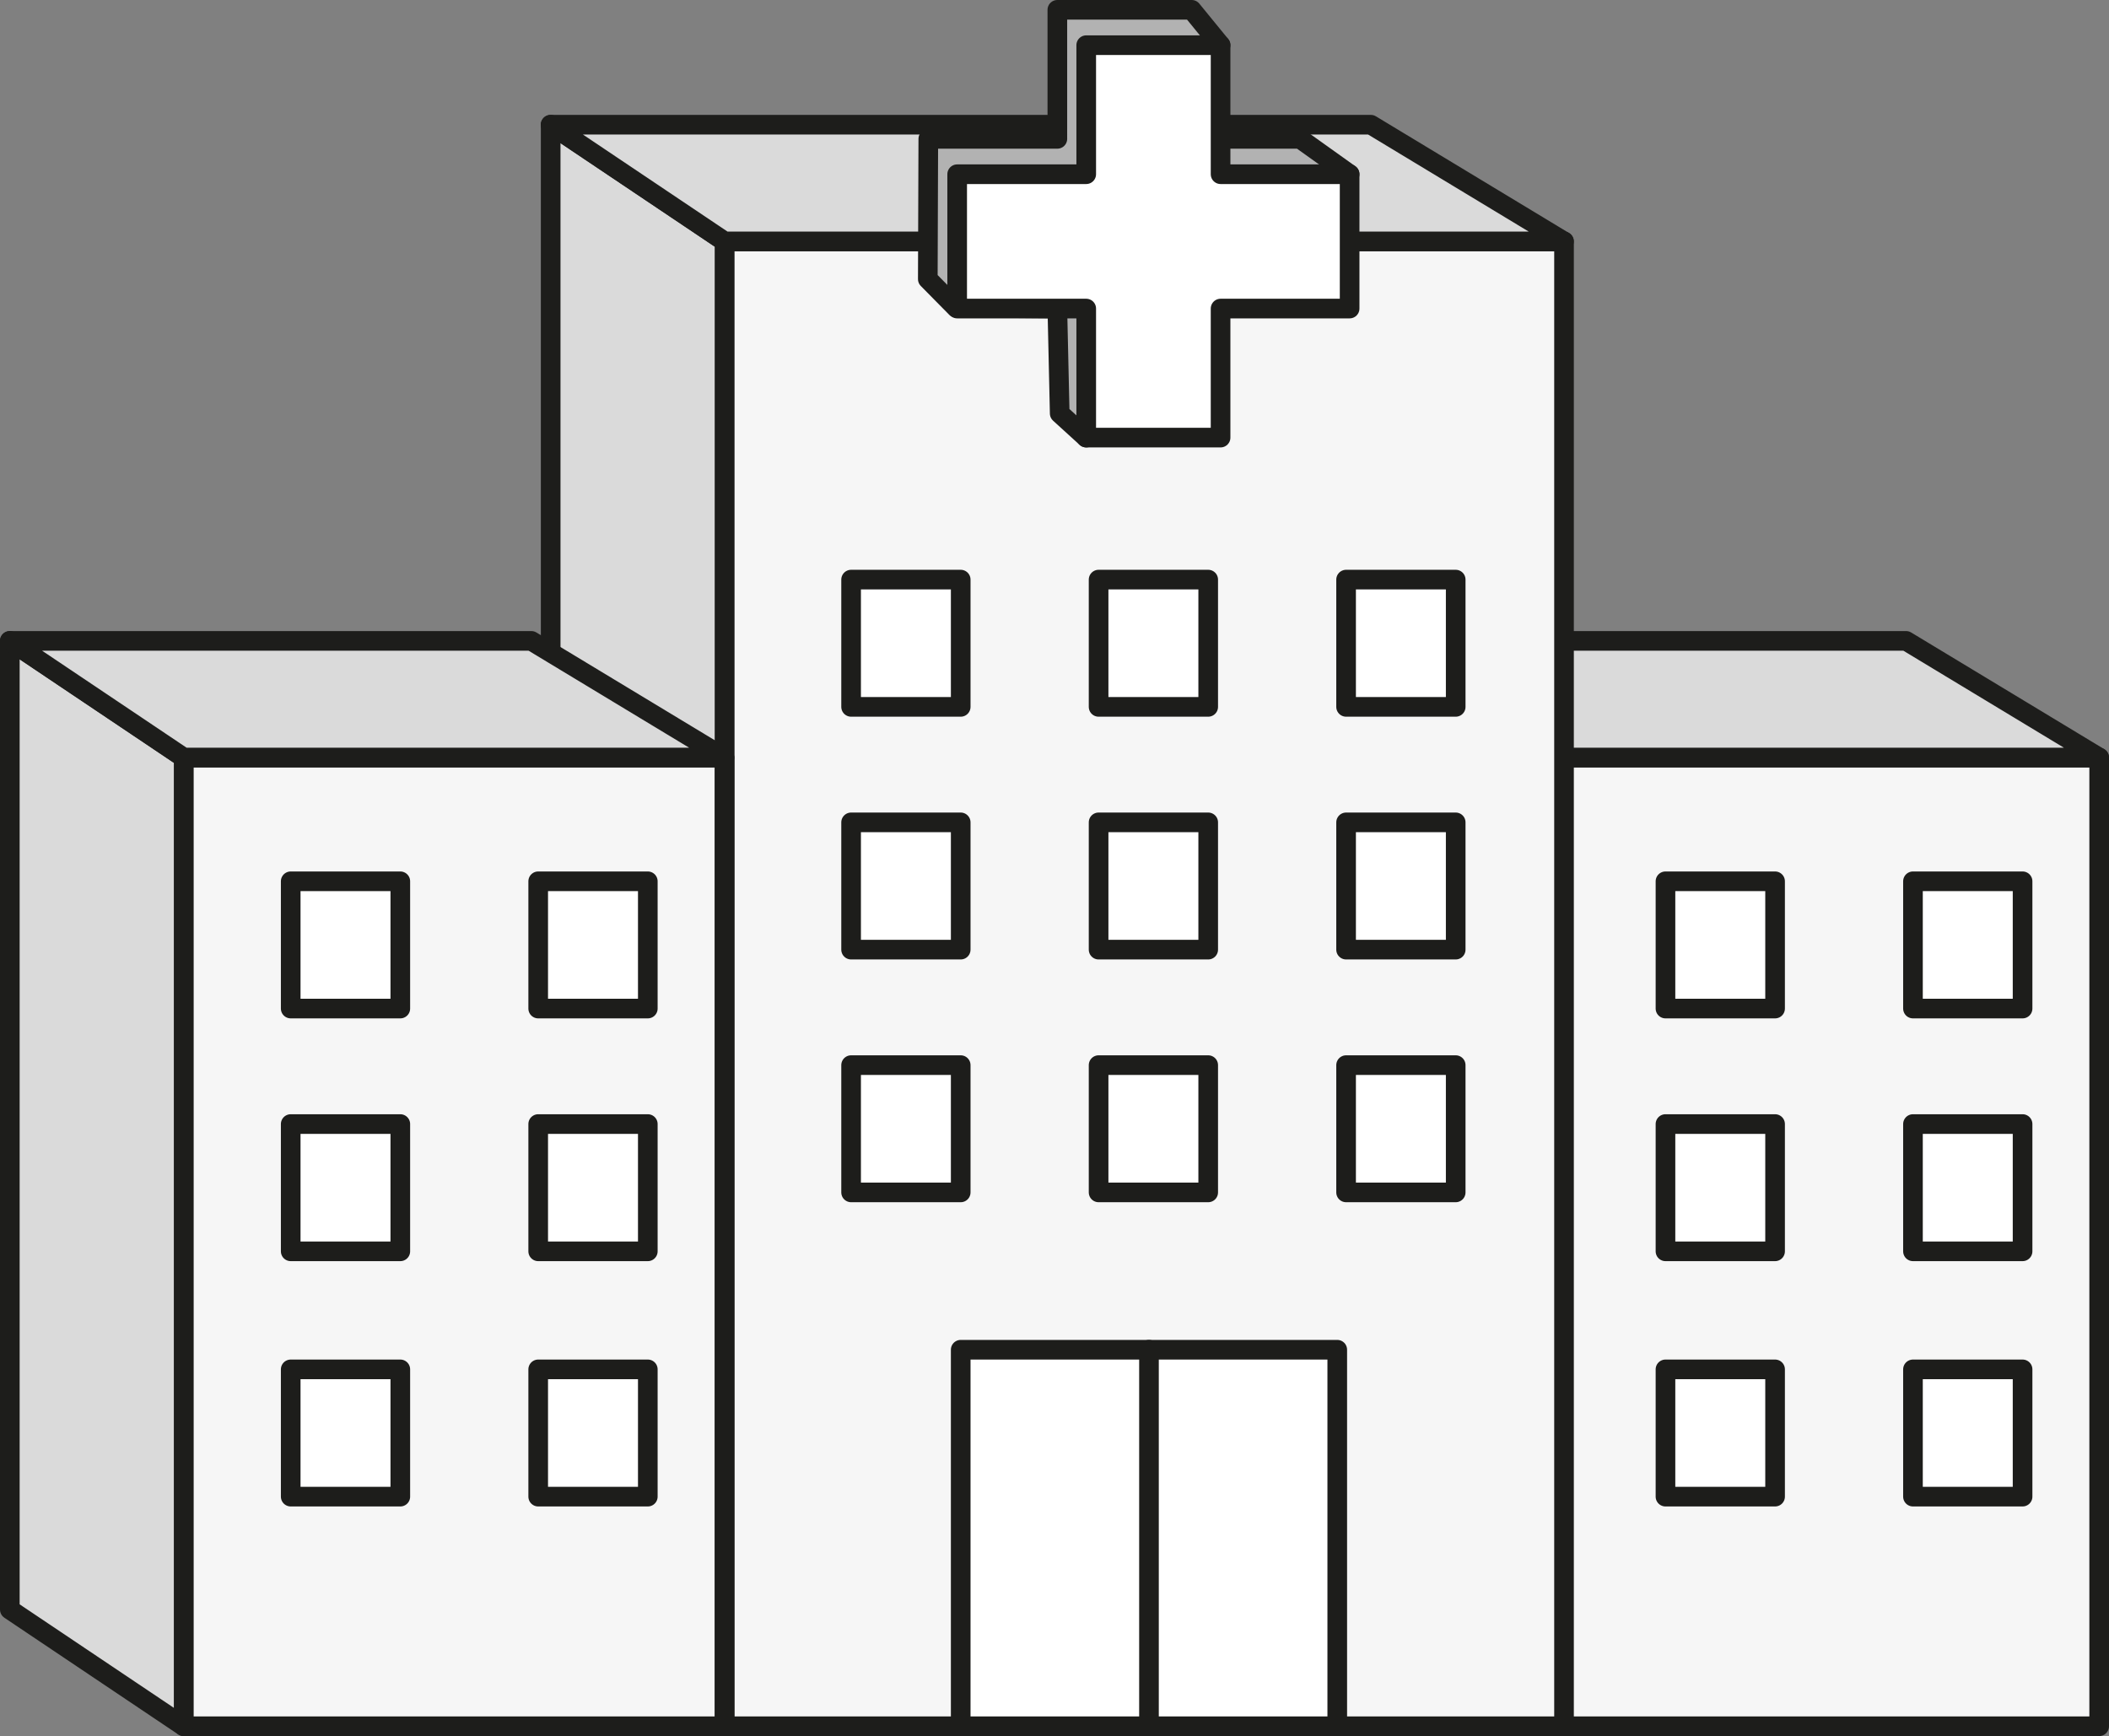 <?xml version="1.0" encoding="UTF-8"?><svg id="_Слой_1" xmlns="http://www.w3.org/2000/svg" viewBox="0 0 214.74 176.78"><rect x="0" y="0" width="214.74" height="176.78" fill="#808080" stroke="none"/><defs><style>.cls-1{fill:#f6f6f6;}.cls-1,.cls-2,.cls-3,.cls-4{stroke:#1d1d1b;stroke-linecap:round;stroke-linejoin:round;stroke-width:2px;}.cls-2{fill:#fff;}.cls-3{fill:#b2b2b2;}.cls-4{fill:#dadada;}</style></defs><g><rect class="cls-1" x="158.68" y="77.14" width="55.06" height="98.64"/><path class="cls-4" d="M158.68,175.78c-5.9-3.96-11.8-7.92-17.7-11.88V65.26c5.9,3.96,11.8,7.92,17.7,11.88v98.64Z"/><path class="cls-4" d="M140.98,65.26h53.1c6.55,3.96,13.11,7.92,19.66,11.88h-55.06c-5.9-3.96-11.8-7.92-17.7-11.88Z"/><rect class="cls-2" x="169.58" y="89.74" width="11.16" height="12.96"/><rect class="cls-2" x="194.78" y="89.74" width="11.16" height="12.96"/><rect class="cls-2" x="169.58" y="114.46" width="11.16" height="12.96"/><rect class="cls-2" x="194.78" y="114.46" width="11.16" height="12.96"/><rect class="cls-2" x="169.58" y="139.44" width="11.16" height="12.96"/><rect class="cls-2" x="194.78" y="139.44" width="11.16" height="12.96"/></g><g><rect class="cls-1" x="73.77" y="24.58" width="85.48" height="151.2"/><path class="cls-4" d="M73.77,175.78c-5.9-3.96-11.8-7.92-17.7-11.88V12.7c5.9,3.96,11.8,7.92,17.7,11.88V175.78Z"/><path class="cls-4" d="M56.06,12.7h83.52c6.55,3.96,13.11,7.92,19.66,11.88H73.77c-5.9-3.96-11.8-7.92-17.7-11.88Z"/><rect class="cls-2" x="86.66" y="59.02" width="11.16" height="12.96"/><rect class="cls-2" x="137.06" y="59.02" width="11.16" height="12.96"/><rect class="cls-2" x="86.66" y="83.74" width="11.16" height="12.96"/><rect class="cls-2" x="111.86" y="83.74" width="11.16" height="12.96"/><rect class="cls-2" x="137.06" y="83.74" width="11.16" height="12.96"/><rect class="cls-2" x="86.66" y="108.46" width="11.16" height="12.96"/><rect class="cls-2" x="111.86" y="108.46" width="11.16" height="12.96"/><rect class="cls-2" x="137.06" y="108.46" width="11.16" height="12.96"/><rect class="cls-2" x="97.82" y="137.44" width="38.34" height="38.34"/><line class="cls-2" x1="116.99" y1="137.44" x2="116.99" y2="175.78"/><rect class="cls-2" x="111.86" y="59.02" width="11.16" height="12.96"/><path class="cls-3" d="M132.38,14.14c1.68,1.2,3.36,2.4,5.04,3.6-8.94,8.94-17.88,17.88-26.82,26.82-.9-.82-1.8-1.64-2.7-2.46-.08-3.56-.16-7.12-.24-10.68-3.44-.03-6.88-.06-10.32-.09-.96-.97-1.91-1.94-2.87-2.91,.02-4.76,.03-9.52,.05-14.28h13.14V1h13.68c.98,1.2,1.96,2.4,2.94,3.6-.98,3.18-1.96,6.36-2.94,9.54h11.04Z"/><polygon class="cls-2" points="137.42 17.74 137.42 31.42 124.28 31.42 124.28 44.56 110.6 44.56 110.6 31.42 97.46 31.42 97.46 17.74 110.6 17.74 110.6 4.6 124.28 4.6 124.28 17.74 137.42 17.74"/></g><g><rect class="cls-1" x="18.7" y="77.14" width="55.06" height="98.64"/><path class="cls-4" d="M18.7,175.78c-5.9-3.96-11.8-7.92-17.7-11.88V65.26c5.9,3.96,11.8,7.92,17.7,11.88v98.64Z"/><path class="cls-4" d="M1,65.26H54.1c6.55,3.96,13.11,7.92,19.66,11.88H18.7c-5.9-3.96-11.8-7.92-17.7-11.88Z"/><rect class="cls-2" x="29.6" y="89.74" width="11.16" height="12.96"/><rect class="cls-2" x="54.8" y="89.74" width="11.16" height="12.96"/><rect class="cls-2" x="29.6" y="114.46" width="11.16" height="12.96"/><rect class="cls-2" x="54.8" y="114.46" width="11.16" height="12.96"/><rect class="cls-2" x="29.6" y="139.44" width="11.16" height="12.96"/><rect class="cls-2" x="54.8" y="139.44" width="11.16" height="12.96"/></g></svg>